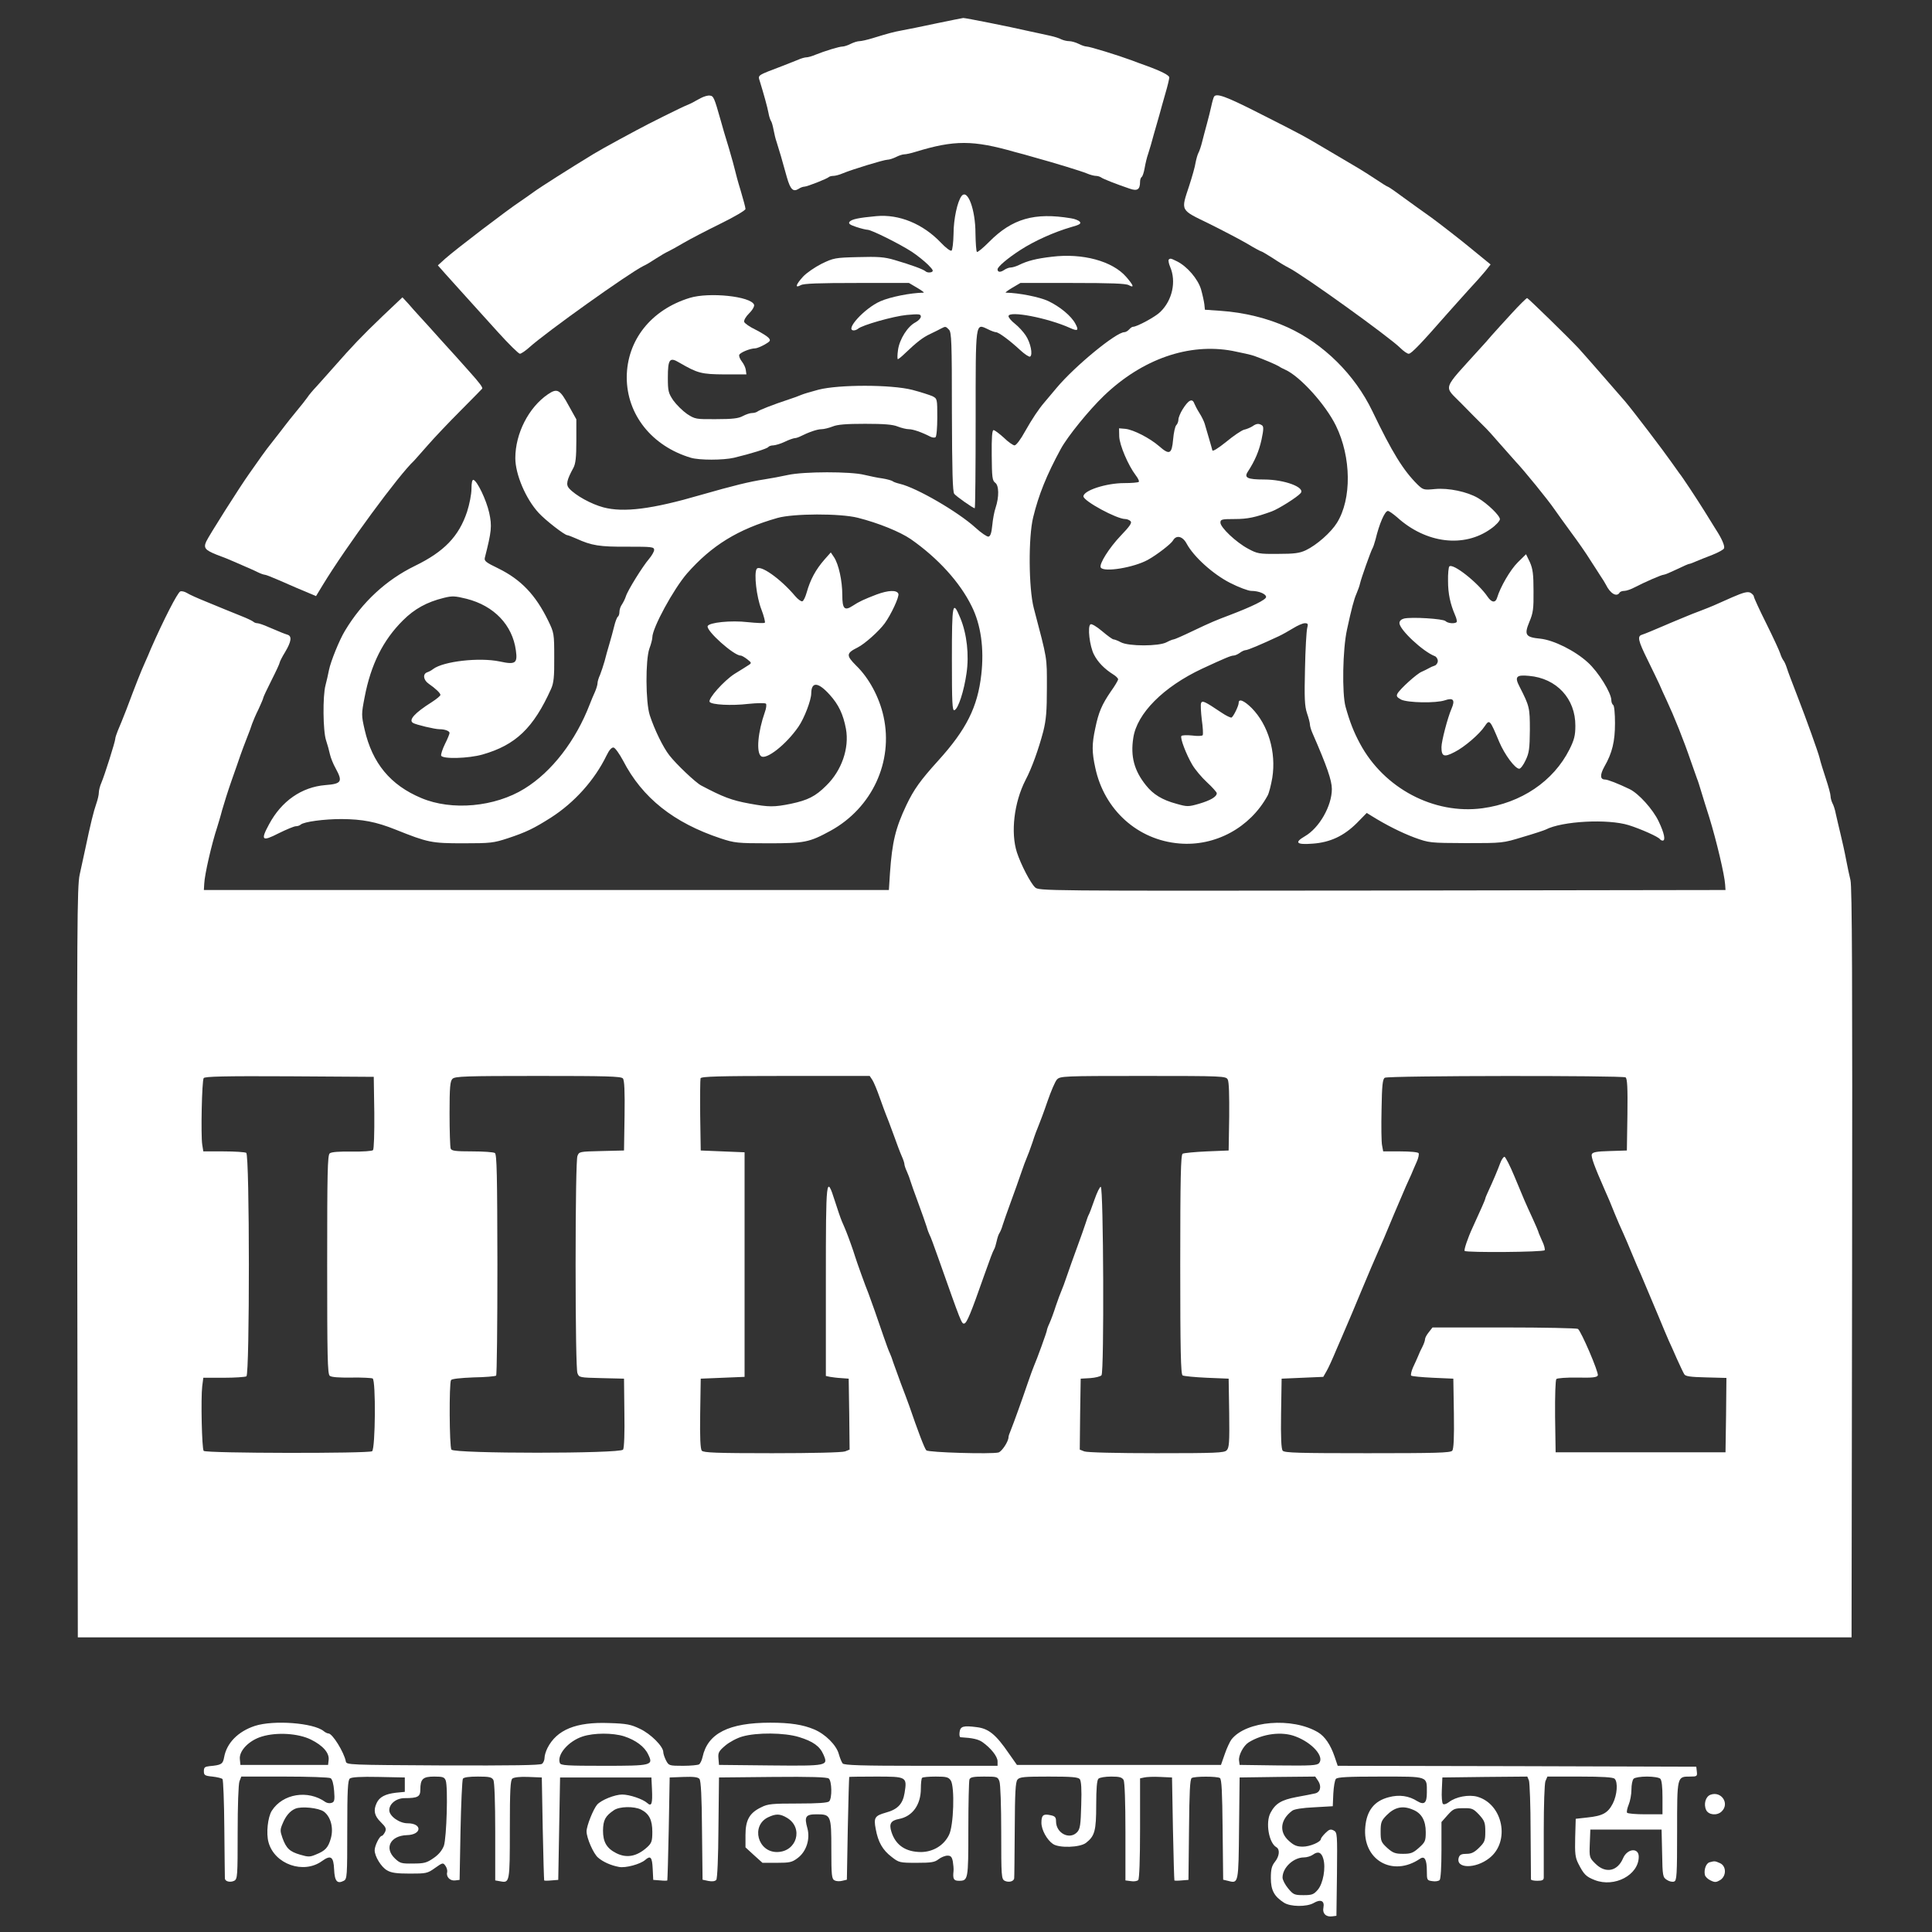 <svg width="174" height="174" viewBox="0 0 174 174" fill="none" xmlns="http://www.w3.org/2000/svg">
<rect x="0" y="0" width="174" height="174" fill="#333333" stroke="none"/>
<path d="M84.332 2.105C83.065 2.38 81.683 2.655 81.239 2.736C80.449 2.882 80.038 2.995 78.557 3.448C78.08 3.594 77.57 3.707 77.406 3.707C77.225 3.707 76.879 3.82 76.616 3.949C76.369 4.079 76.024 4.192 75.876 4.192C75.58 4.192 74.263 4.597 73.424 4.936C73.128 5.066 72.766 5.163 72.635 5.163C72.487 5.163 72.141 5.26 71.862 5.389C71.565 5.503 71.006 5.729 70.595 5.891C68.094 6.846 68.259 6.732 68.44 7.347C68.785 8.464 69.114 9.645 69.213 10.179C69.262 10.486 69.377 10.81 69.443 10.907C69.509 10.988 69.608 11.36 69.674 11.716C69.739 12.072 69.855 12.541 69.937 12.767C70.002 12.994 70.183 13.576 70.332 14.062C70.463 14.547 70.71 15.421 70.874 15.987C71.187 17.071 71.434 17.314 71.927 17.006C72.092 16.893 72.322 16.812 72.437 16.812C72.684 16.812 74.494 16.1 74.658 15.939C74.708 15.89 74.889 15.841 75.053 15.841C75.218 15.841 75.596 15.745 75.892 15.615C76.748 15.259 79.61 14.385 79.923 14.385C80.087 14.385 80.433 14.272 80.696 14.143C80.943 14.013 81.288 13.9 81.436 13.9C81.601 13.9 82.045 13.803 82.456 13.674C85.944 12.606 87.622 12.606 91.406 13.69C91.867 13.803 92.607 14.013 93.051 14.143C94.993 14.677 97.362 15.405 97.872 15.615C98.168 15.745 98.546 15.841 98.694 15.841C98.859 15.841 99.056 15.906 99.155 15.971C99.303 16.1 100.586 16.602 101.738 16.99C102.429 17.233 102.676 17.071 102.676 16.375C102.676 16.181 102.741 15.987 102.824 15.939C102.906 15.874 103.021 15.534 103.087 15.146C103.153 14.774 103.284 14.175 103.416 13.819C103.531 13.463 103.761 12.703 103.909 12.12C104.074 11.538 104.304 10.745 104.419 10.34C104.518 9.936 104.781 9.062 104.962 8.399C105.16 7.736 105.308 7.088 105.308 6.975C105.308 6.781 104.584 6.409 103.251 5.923C102.889 5.794 102.297 5.584 101.935 5.438C100.619 4.953 98.135 4.192 97.872 4.192C97.724 4.192 97.395 4.079 97.148 3.949C96.885 3.82 96.506 3.707 96.292 3.707C96.078 3.707 95.766 3.626 95.585 3.545C95.42 3.448 94.96 3.302 94.581 3.221C94.186 3.14 93.364 2.946 92.722 2.817C90.814 2.38 86.898 1.603 86.75 1.62C86.684 1.62 85.599 1.846 84.332 2.105Z" fill="white"/>
<path d="M63.109 8.836C62.846 8.981 62.501 9.159 62.369 9.24C62.237 9.305 62.007 9.418 61.875 9.467C61.448 9.629 58.388 11.149 57.351 11.716C56.808 12.007 56.101 12.395 55.788 12.557C54.768 13.107 53.913 13.593 53.452 13.868C51.33 15.162 48.698 16.828 48.056 17.298C47.628 17.605 47.102 17.977 46.904 18.107C45.638 18.948 41.163 22.362 40.093 23.3L39.435 23.899L40.077 24.627C40.768 25.404 42.035 26.795 44.881 29.95C45.835 31.002 46.707 31.859 46.822 31.859C46.937 31.859 47.316 31.601 47.661 31.293C49.224 29.886 56.627 24.611 57.927 23.964C58.157 23.867 58.667 23.559 59.079 23.284C59.49 23.025 59.967 22.734 60.164 22.653C60.345 22.572 60.987 22.216 61.563 21.877C62.139 21.537 63.636 20.76 64.886 20.145C66.136 19.53 67.14 18.948 67.14 18.819C67.14 18.689 66.942 17.961 66.712 17.184C66.465 16.392 66.251 15.583 66.202 15.356C66.153 15.13 65.906 14.224 65.643 13.334C65.363 12.444 65.034 11.311 64.903 10.826C64.327 8.787 64.261 8.642 63.932 8.609C63.751 8.577 63.389 8.69 63.109 8.836Z" fill="white"/>
<path d="M109.339 8.706C109.289 8.787 109.174 9.176 109.092 9.564C109.009 9.952 108.829 10.664 108.697 11.149C108.565 11.635 108.368 12.363 108.269 12.767C108.17 13.172 108.022 13.609 107.94 13.754C107.858 13.9 107.743 14.305 107.677 14.644C107.628 15 107.364 15.922 107.101 16.731C106.344 19.029 106.262 18.867 108.894 20.145C110.128 20.76 111.675 21.569 112.316 21.941C112.958 22.33 113.534 22.637 113.583 22.637C113.632 22.637 114.11 22.912 114.636 23.252C115.162 23.608 115.788 23.98 116.051 24.109C117.35 24.757 125.149 30.371 126.119 31.342C126.399 31.617 126.728 31.859 126.876 31.859C127.106 31.859 127.978 30.953 130.314 28.284C130.808 27.717 131.696 26.747 132.256 26.116C132.832 25.501 133.522 24.724 133.786 24.401L134.246 23.818L133.572 23.268C133.193 22.961 132.618 22.491 132.305 22.233C131.812 21.812 129.459 19.984 128.916 19.595C127.929 18.899 127.09 18.285 126.169 17.621C125.56 17.168 125.033 16.812 124.984 16.812C124.935 16.812 124.441 16.505 123.865 16.117C122.5 15.227 122.533 15.259 119.95 13.738C117.153 12.088 117.581 12.314 113.205 10.098C110.424 8.69 109.552 8.367 109.339 8.706Z" fill="white"/>
<path d="M86.602 17.654C86.224 18.139 85.878 19.741 85.878 21.068C85.862 21.844 85.78 22.524 85.697 22.572C85.599 22.637 85.171 22.313 84.743 21.86C83.131 20.162 80.976 19.272 78.919 19.466C77.34 19.611 76.715 19.741 76.517 19.967C76.386 20.129 76.517 20.242 77.11 20.437C77.537 20.582 78.014 20.695 78.146 20.695C78.508 20.712 81.009 21.957 82.111 22.669C82.605 22.993 83.263 23.527 83.575 23.834C84.052 24.32 84.102 24.417 83.871 24.514C83.707 24.562 83.493 24.546 83.378 24.449C83.131 24.239 82.094 23.867 80.564 23.414C79.627 23.139 79.084 23.106 77.274 23.155C75.218 23.203 75.07 23.236 74 23.753C73.392 24.061 72.635 24.579 72.322 24.918C71.664 25.646 71.565 25.986 72.125 25.679C72.388 25.533 73.737 25.485 77.175 25.485H81.864L82.605 25.922C83.016 26.164 83.279 26.358 83.18 26.358C81.996 26.375 80.153 26.747 79.281 27.135C77.85 27.766 76.04 29.756 76.896 29.756C77.011 29.756 77.175 29.691 77.274 29.61C77.62 29.287 80.466 28.478 81.667 28.365C82.769 28.267 82.933 28.284 82.933 28.51C82.933 28.656 82.72 28.882 82.456 29.028C81.749 29.384 81.009 30.549 80.877 31.52C80.811 31.973 80.811 32.345 80.861 32.345C80.926 32.345 81.223 32.102 81.519 31.811C82.539 30.84 83.098 30.387 83.805 30.064C84.184 29.886 84.628 29.659 84.776 29.578C85.154 29.384 85.171 29.384 85.467 29.691C85.697 29.918 85.73 30.808 85.73 37.086C85.747 42.489 85.796 44.302 85.944 44.48C86.142 44.722 87.639 45.774 87.787 45.774C87.836 45.774 87.869 42.182 87.869 37.781C87.869 28.834 87.836 29.125 88.955 29.643C89.267 29.805 89.597 29.918 89.695 29.918C89.942 29.918 90.945 30.662 91.85 31.503C92.262 31.892 92.689 32.167 92.772 32.118C93.035 31.956 92.821 30.872 92.377 30.209C92.163 29.886 91.735 29.416 91.406 29.157C91.094 28.915 90.83 28.607 90.83 28.478C90.83 27.944 94.4 28.64 96.391 29.546C97.066 29.853 97.181 29.756 96.852 29.157C96.49 28.462 95.453 27.604 94.384 27.103C93.611 26.747 91.752 26.375 90.584 26.358C90.501 26.358 90.748 26.164 91.159 25.922L91.9 25.485H96.588C100.06 25.485 101.376 25.533 101.656 25.679C102.182 25.97 102.1 25.711 101.425 24.934C100.191 23.511 97.493 22.783 94.746 23.122C93.331 23.284 92.525 23.494 91.768 23.867C91.505 23.996 91.176 24.093 91.011 24.093C90.863 24.093 90.584 24.206 90.403 24.336C90.074 24.546 89.843 24.514 89.843 24.255C89.843 24.029 90.732 23.268 91.883 22.524C93.15 21.699 94.96 20.89 96.473 20.453C97.23 20.242 97.395 20.145 97.246 19.967C97.148 19.854 96.802 19.709 96.457 19.66C93.166 19.11 91.159 19.692 89.087 21.779C88.544 22.33 88.034 22.75 87.984 22.686C87.918 22.637 87.869 21.893 87.853 21.035C87.853 18.867 87.145 16.974 86.602 17.654Z" fill="white"/>
<path d="M105.258 23.381C105.209 23.446 105.258 23.737 105.39 24.045C105.949 25.355 105.588 27.038 104.502 28.09C104.074 28.526 102.396 29.433 102.034 29.433C101.952 29.433 101.804 29.546 101.688 29.675C101.573 29.805 101.376 29.918 101.261 29.918C100.52 29.918 96.819 32.96 95.174 34.917C94.68 35.5 94.186 36.099 94.071 36.228C93.528 36.859 92.953 37.733 92.311 38.865C91.933 39.561 91.521 40.111 91.373 40.111C91.242 40.111 90.797 39.804 90.403 39.415C89.991 39.043 89.58 38.736 89.481 38.736C89.35 38.736 89.3 39.431 89.317 41.001C89.333 42.975 89.366 43.282 89.629 43.476C89.975 43.719 89.991 44.755 89.662 45.742C89.547 46.065 89.415 46.777 89.366 47.311C89.3 47.991 89.202 48.298 89.021 48.33C88.889 48.346 88.363 47.991 87.869 47.538C86.29 46.098 82.555 43.929 81.042 43.574C80.778 43.509 80.466 43.412 80.383 43.331C80.285 43.266 79.874 43.153 79.479 43.088C79.067 43.04 78.327 42.878 77.834 42.764C76.616 42.457 72.388 42.457 70.94 42.781C70.348 42.91 69.41 43.088 68.867 43.169C67.485 43.379 66.054 43.735 63.109 44.577C58.733 45.855 56.167 46.178 54.34 45.693C53.255 45.402 51.856 44.641 51.264 43.994C50.952 43.654 51.034 43.25 51.642 42.133C51.84 41.761 51.906 41.195 51.906 39.707V37.765L51.248 36.584C50.425 35.063 50.195 34.934 49.339 35.516C47.612 36.697 46.411 39.043 46.411 41.26C46.411 42.716 47.349 44.933 48.517 46.195C49.125 46.858 50.853 48.201 51.099 48.201C51.165 48.201 51.527 48.346 51.906 48.508C53.288 49.139 54.011 49.253 56.496 49.236C58.7 49.236 58.914 49.253 58.914 49.528C58.914 49.673 58.7 50.045 58.453 50.337C57.894 50.984 56.529 53.168 56.364 53.718C56.298 53.928 56.134 54.252 56.019 54.43C55.887 54.608 55.788 54.899 55.788 55.11C55.788 55.304 55.722 55.498 55.64 55.547C55.558 55.611 55.41 55.999 55.311 56.42C55.212 56.841 55.015 57.537 54.883 57.99C54.752 58.426 54.554 59.122 54.456 59.527C54.34 59.931 54.16 60.481 54.044 60.773C53.913 61.048 53.814 61.387 53.814 61.533C53.814 61.662 53.715 62.018 53.584 62.31C53.452 62.601 53.238 63.102 53.123 63.41C51.856 66.71 49.701 69.51 47.233 71.03C44.568 72.681 40.686 73.037 37.938 71.872C35.158 70.707 33.529 68.733 32.838 65.707C32.542 64.413 32.542 64.316 32.838 62.795C33.398 59.85 34.5 57.65 36.293 55.87C37.33 54.835 38.448 54.22 39.962 53.848C40.735 53.654 40.965 53.67 42.018 53.928C44.502 54.559 46.148 56.291 46.46 58.572C46.625 59.737 46.427 59.883 45.012 59.575C43.153 59.187 39.929 59.559 39.008 60.255C38.876 60.368 38.629 60.498 38.481 60.546C38.053 60.692 38.119 61.242 38.613 61.581C39.221 62.002 39.666 62.423 39.666 62.585C39.666 62.666 39.32 62.957 38.892 63.232C37.33 64.219 36.77 64.85 37.198 65.109C37.461 65.27 39.156 65.675 39.583 65.675C40.077 65.675 40.488 65.837 40.488 66.015C40.488 66.096 40.307 66.549 40.077 67.002C39.847 67.471 39.699 67.94 39.731 68.053C39.863 68.377 42.183 68.312 43.45 67.956C46.444 67.099 48.039 65.578 49.635 62.035C49.866 61.517 49.931 60.95 49.915 59.203C49.915 57.067 49.899 56.986 49.372 55.902C48.237 53.573 46.921 52.197 44.881 51.194C43.779 50.66 43.598 50.531 43.663 50.24C44.272 47.845 44.321 47.392 44.058 46.178C43.795 45.014 42.989 43.331 42.643 43.218C42.528 43.185 42.462 43.476 42.462 44.027C42.462 44.512 42.281 45.418 42.068 46.081C41.327 48.314 39.995 49.689 37.362 50.968C34.779 52.23 32.624 54.22 31.078 56.792C30.568 57.617 29.778 59.591 29.63 60.336C29.548 60.74 29.416 61.355 29.317 61.711C29.054 62.682 29.087 65.853 29.367 66.678C29.498 67.066 29.646 67.617 29.712 67.924C29.778 68.231 30.009 68.814 30.239 69.218C30.88 70.399 30.765 70.594 29.301 70.707C27.162 70.885 25.353 72.147 24.234 74.234C23.444 75.69 23.592 75.82 25.106 75.043C25.797 74.703 26.488 74.412 26.652 74.412C26.8 74.412 26.998 74.347 27.08 74.266C27.376 74.007 29.186 73.765 30.765 73.765C32.641 73.781 33.858 74.007 35.635 74.719C38.547 75.884 38.859 75.949 41.722 75.949C44.173 75.949 44.453 75.917 45.736 75.496C47.398 74.946 48.089 74.606 49.619 73.635C51.741 72.276 53.551 70.254 54.62 68.053C54.867 67.536 55.097 67.293 55.262 67.325C55.41 67.358 55.788 67.892 56.117 68.506C57.845 71.856 60.674 74.105 64.919 75.512C66.153 75.917 66.416 75.949 69.196 75.949C72.47 75.949 72.882 75.868 74.806 74.817C78.541 72.762 80.466 68.603 79.577 64.542C79.199 62.811 78.278 61.08 77.11 59.947C76.188 59.025 76.205 58.831 77.241 58.313C77.883 57.99 79.15 56.857 79.676 56.145C80.252 55.352 81.009 53.734 80.91 53.475C80.762 53.12 80.005 53.152 78.952 53.54C77.817 53.977 77.356 54.187 76.797 54.559C76.057 55.045 75.859 54.835 75.859 53.589C75.859 52.294 75.53 50.822 75.119 50.191L74.823 49.754L74.263 50.385C73.457 51.307 72.98 52.197 72.651 53.362C72.536 53.767 72.372 54.123 72.256 54.155C72.158 54.187 71.862 53.977 71.615 53.686C70.282 52.1 68.423 50.806 68.144 51.243C67.897 51.647 68.127 53.751 68.571 54.883C68.802 55.482 68.933 56.032 68.884 56.08C68.835 56.145 68.144 56.113 67.354 56.032C65.824 55.854 63.85 56.064 63.734 56.388C63.586 56.809 66.087 59.041 66.696 59.041C66.811 59.041 67.074 59.203 67.304 59.381C67.699 59.688 67.699 59.721 67.42 59.899C67.255 60.012 66.679 60.368 66.153 60.692C65.199 61.306 63.734 62.941 63.915 63.216C64.08 63.474 65.89 63.572 67.387 63.394C68.193 63.313 68.9 63.297 68.983 63.377C69.048 63.442 69.015 63.798 68.884 64.138C68.259 65.918 68.094 67.746 68.538 68.102C68.999 68.474 70.809 67.05 71.911 65.448C72.437 64.688 73.062 63.054 73.062 62.439C73.079 61.371 73.688 61.42 74.724 62.569C75.53 63.458 75.942 64.332 76.188 65.643C76.501 67.374 75.81 69.396 74.412 70.755C73.441 71.726 72.75 72.066 71.236 72.389C69.706 72.697 69.262 72.697 67.502 72.373C65.89 72.082 65.1 71.775 63.142 70.739C62.649 70.48 60.905 68.83 60.28 68.021C59.72 67.309 58.947 65.724 58.519 64.413C58.141 63.248 58.124 59.43 58.486 58.41C58.634 58.022 58.75 57.569 58.75 57.407C58.75 56.55 60.658 53.055 61.875 51.647C64.096 49.123 66.449 47.667 70.019 46.648C71.45 46.243 75.662 46.227 77.258 46.632C79.117 47.101 81.058 47.894 82.029 48.557C84.463 50.256 86.454 52.44 87.507 54.592C88.346 56.258 88.642 58.426 88.379 60.74C88.05 63.685 87.03 65.707 84.496 68.506C82.884 70.286 82.308 71.095 81.634 72.503C80.647 74.59 80.351 75.82 80.153 78.619L80.055 80.156H49.208H18.361L18.394 79.59C18.427 78.764 19.068 75.981 19.562 74.493C19.644 74.218 19.858 73.538 20.006 72.956C20.17 72.373 20.549 71.176 20.861 70.286C21.174 69.396 21.536 68.377 21.651 68.021C21.783 67.665 22.029 66.969 22.227 66.484C22.424 65.999 22.638 65.416 22.704 65.19C22.786 64.963 23.033 64.364 23.28 63.879C23.51 63.377 23.707 62.924 23.707 62.86C23.707 62.795 24.037 62.083 24.448 61.274C24.859 60.465 25.188 59.753 25.188 59.672C25.188 59.608 25.402 59.171 25.682 58.718C26.241 57.779 26.307 57.294 25.896 57.164C25.583 57.067 25.386 56.986 24.168 56.469C23.74 56.275 23.296 56.129 23.181 56.129C23.049 56.129 22.885 56.064 22.803 55.983C22.704 55.902 22.227 55.676 21.733 55.482C21.24 55.288 20.615 55.029 20.335 54.916C20.072 54.802 19.249 54.462 18.525 54.171C17.801 53.88 17.044 53.54 16.847 53.411C16.633 53.281 16.37 53.217 16.238 53.265C15.992 53.362 14.741 55.805 13.59 58.426C13.475 58.718 13.228 59.284 13.047 59.688C12.701 60.449 12.241 61.614 11.385 63.895C11.089 64.656 10.744 65.513 10.612 65.804C10.497 66.096 10.382 66.419 10.382 66.532C10.382 66.775 9.427 69.801 9.131 70.496C9 70.788 8.901 71.192 8.901 71.386C8.901 71.581 8.802 72.017 8.671 72.389C8.44 73.037 8.144 74.234 7.684 76.434C7.552 77.049 7.322 78.117 7.174 78.781C6.943 79.881 6.927 83.343 6.96 113.729L7.009 147.463H86.882H166.755L166.804 113.729C166.837 88.521 166.804 79.816 166.656 79.266C166.557 78.861 166.376 78.02 166.261 77.405C166.146 76.774 165.916 75.755 165.768 75.14C165.62 74.509 165.422 73.7 165.34 73.312C165.274 72.94 165.126 72.487 165.027 72.325C164.945 72.147 164.863 71.872 164.863 71.694C164.863 71.516 164.666 70.804 164.435 70.108C164.205 69.412 163.942 68.571 163.876 68.264C163.744 67.73 162.658 64.704 161.902 62.763C161.293 61.177 161.063 60.595 160.915 60.125C160.832 59.867 160.701 59.575 160.618 59.478C160.536 59.365 160.405 59.106 160.339 58.88C160.273 58.653 159.714 57.44 159.088 56.178C158.463 54.932 157.953 53.815 157.953 53.718C157.953 53.621 157.805 53.475 157.641 53.378C157.394 53.265 157.032 53.346 156.028 53.783C154.301 54.559 154.219 54.592 153.182 54.996C152.689 55.174 152.096 55.417 151.866 55.514C151.636 55.611 151.208 55.789 150.928 55.902C150.632 56.032 150.139 56.226 149.859 56.355C148.954 56.744 148.181 57.067 147.885 57.164C147.441 57.294 147.523 57.682 148.395 59.446C148.839 60.336 149.3 61.323 149.448 61.63C149.579 61.938 149.875 62.601 150.106 63.086C150.78 64.526 151.619 66.613 152.294 68.587C152.524 69.251 152.771 69.946 152.837 70.124C152.919 70.302 153.084 70.853 153.232 71.338C153.38 71.823 153.692 72.843 153.939 73.603C154.597 75.739 155.321 78.813 155.37 79.67L155.403 80.156L124.491 80.204C93.742 80.237 93.561 80.237 93.216 79.913C92.805 79.525 91.949 77.874 91.587 76.774C91.011 74.995 91.324 72.276 92.36 70.254C92.936 69.17 93.545 67.439 93.956 65.885C94.219 64.834 94.285 64.057 94.285 61.921C94.285 59.122 94.351 59.511 93.101 54.754C92.64 52.958 92.607 48.379 93.051 46.583C93.545 44.56 94.252 42.797 95.535 40.435C96.161 39.286 98.085 36.924 99.418 35.645C102.873 32.329 107.068 30.872 111 31.601C111.806 31.762 112.695 31.956 112.958 32.054C113.813 32.361 114.916 32.83 115.179 32.992C115.31 33.089 115.574 33.218 115.755 33.299C117.087 33.898 119.374 36.422 120.312 38.331C121.71 41.179 121.743 44.949 120.41 47.084C119.868 47.958 118.584 49.091 117.597 49.56C117.038 49.819 116.577 49.884 115.097 49.884C113.386 49.9 113.238 49.867 112.399 49.414C111.313 48.832 109.914 47.505 109.914 47.068C109.914 46.777 110.029 46.745 111.198 46.745C112.366 46.745 113.04 46.599 114.521 46.065C115.146 45.839 116.84 44.771 117.137 44.415C117.581 43.897 115.689 43.185 113.83 43.185C112.349 43.185 112.037 43.023 112.366 42.506C113.04 41.47 113.386 40.629 113.616 39.593C113.813 38.671 113.813 38.396 113.649 38.299C113.369 38.121 113.155 38.137 112.793 38.396C112.612 38.509 112.267 38.655 112.037 38.703C111.806 38.768 111.082 39.254 110.441 39.788C109.717 40.37 109.223 40.677 109.19 40.564C109.158 40.451 109.026 39.949 108.878 39.464C108.73 38.978 108.565 38.396 108.499 38.169C108.434 37.943 108.22 37.506 108.022 37.199C107.825 36.891 107.628 36.503 107.562 36.341C107.381 35.84 107.035 36.018 106.492 36.891C106.295 37.215 106.13 37.619 106.13 37.797C106.13 37.959 106.048 38.186 105.933 38.299C105.834 38.396 105.703 38.978 105.653 39.577C105.538 40.904 105.324 41.001 104.403 40.192C103.548 39.448 102.083 38.703 101.359 38.623L100.784 38.574L100.8 39.318C100.833 40.095 101.606 41.907 102.281 42.797C102.495 43.072 102.626 43.347 102.56 43.396C102.511 43.46 101.919 43.509 101.244 43.509C99.632 43.509 97.576 44.172 97.576 44.706C97.592 45.127 100.57 46.745 101.343 46.745C101.491 46.745 101.705 46.826 101.82 46.939C101.968 47.084 101.754 47.392 100.948 48.233C99.895 49.334 98.957 50.822 99.138 51.113C99.418 51.566 102.133 51.113 103.383 50.417C104.206 49.965 105.472 48.977 105.637 48.686C105.933 48.152 106.509 48.282 106.871 48.961C107.496 50.126 109.223 51.696 110.77 52.489C111.559 52.893 112.431 53.217 112.695 53.217C113.369 53.217 114.027 53.492 114.027 53.767C114.027 54.009 112.777 54.624 110.737 55.401C109.536 55.854 109.092 56.032 107.43 56.825C106.558 57.245 105.785 57.585 105.703 57.585C105.62 57.585 105.341 57.698 105.061 57.844C104.37 58.216 101.639 58.216 100.948 57.844C100.685 57.698 100.372 57.585 100.29 57.585C100.191 57.585 99.731 57.245 99.254 56.841C98.776 56.436 98.316 56.161 98.217 56.226C97.921 56.388 98.135 58.216 98.53 58.96C98.875 59.64 99.484 60.255 100.257 60.74C100.504 60.886 100.701 61.096 100.701 61.177C100.701 61.274 100.405 61.776 100.043 62.277C99.237 63.458 98.941 64.138 98.645 65.578C98.332 67.018 98.332 67.73 98.645 69.154C99.451 72.94 102.462 75.658 106.213 75.965C109.454 76.24 112.579 74.541 114.159 71.662C114.29 71.435 114.471 70.707 114.587 70.043C114.949 67.746 114.225 65.287 112.728 63.766C112.037 63.086 111.559 62.892 111.559 63.297C111.559 63.572 111.099 64.51 110.918 64.623C110.836 64.656 110.424 64.462 109.997 64.17C108.499 63.167 108.269 63.054 108.17 63.329C108.121 63.458 108.154 64.122 108.236 64.817C108.335 65.497 108.368 66.128 108.318 66.209C108.269 66.29 107.841 66.306 107.364 66.241C106.887 66.193 106.443 66.209 106.394 66.29C106.278 66.484 106.821 67.924 107.381 68.879C107.628 69.299 108.22 70.011 108.697 70.448C109.19 70.901 109.585 71.354 109.585 71.435C109.585 71.758 109.026 72.082 107.989 72.389C107.019 72.665 106.92 72.665 105.949 72.389C104.683 72.05 103.86 71.548 103.218 70.739C102.149 69.412 101.804 68.134 102.067 66.452C102.396 64.251 104.781 61.857 108.269 60.222C110.293 59.284 110.868 59.041 111.099 59.041C111.23 59.041 111.477 58.928 111.658 58.799C111.823 58.669 112.069 58.556 112.168 58.556C112.366 58.556 113.517 58.071 115.179 57.294C115.491 57.148 116.067 56.825 116.462 56.582C116.857 56.339 117.318 56.129 117.515 56.129C117.795 56.129 117.828 56.194 117.729 56.566C117.663 56.825 117.564 58.459 117.531 60.239C117.466 62.86 117.499 63.588 117.712 64.235C117.86 64.656 117.976 65.125 117.976 65.254C117.976 65.384 118.074 65.74 118.206 66.031C119.506 69.008 119.95 70.286 119.95 71.063C119.95 72.584 118.815 74.574 117.515 75.318C116.544 75.884 116.758 76.095 118.222 75.981C119.802 75.868 121.036 75.286 122.204 74.121L123.092 73.215L123.536 73.49C124.836 74.299 126.185 74.978 127.386 75.431C128.735 75.917 128.768 75.917 132.042 75.933C135.316 75.933 135.349 75.933 137.142 75.383C138.145 75.091 139.067 74.784 139.198 74.719C140.695 73.943 144.808 73.733 146.684 74.315C147.77 74.655 149.365 75.367 149.497 75.577C149.546 75.642 149.645 75.706 149.744 75.706C150.024 75.706 149.892 75.043 149.382 73.975C148.872 72.891 147.572 71.451 146.75 71.063C145.746 70.577 144.792 70.205 144.545 70.205C144.101 70.205 144.084 69.785 144.496 69.04C145.203 67.811 145.45 66.775 145.45 65.125C145.45 64.284 145.384 63.539 145.285 63.491C145.203 63.442 145.121 63.248 145.121 63.07C145.121 62.407 143.953 60.514 142.999 59.656C141.847 58.604 139.939 57.65 138.721 57.52C137.389 57.391 137.257 57.181 137.734 56.016C138.08 55.207 138.129 54.818 138.112 53.217C138.112 51.712 138.047 51.227 137.783 50.628L137.438 49.916L136.698 50.644C136.023 51.307 135.118 52.877 134.839 53.815C134.691 54.317 134.345 54.285 133.983 53.751C133.128 52.489 130.857 50.693 130.528 51.016C130.462 51.081 130.397 51.68 130.413 52.327C130.413 53.475 130.611 54.382 131.055 55.417C131.186 55.708 131.236 55.983 131.186 56.032C131.005 56.194 130.397 56.145 130.183 55.935C129.969 55.724 127.123 55.547 126.448 55.708C126.201 55.773 126.037 55.919 126.037 56.113C126.037 56.711 128.159 58.685 129.212 59.09C129.36 59.138 129.492 59.349 129.492 59.527C129.492 59.705 129.36 59.899 129.212 59.947C129.048 59.996 128.801 60.109 128.669 60.19C128.538 60.271 128.258 60.4 128.044 60.498C127.6 60.675 126.086 62.051 125.856 62.471C125.741 62.698 125.807 62.795 126.185 63.005C126.777 63.297 129.327 63.345 130.133 63.07C130.89 62.811 131.071 63.038 130.726 63.831C130.38 64.623 129.821 66.759 129.821 67.293C129.821 68.134 130.051 68.231 131.005 67.73C131.877 67.293 133.259 66.112 133.72 65.4C134.148 64.769 134.181 64.801 135.02 66.808C135.513 67.972 136.451 69.234 136.829 69.234C136.944 69.234 137.208 68.895 137.405 68.458C137.718 67.811 137.767 67.406 137.783 65.756C137.783 63.733 137.751 63.604 136.862 61.857C136.385 60.95 136.55 60.756 137.701 60.87C140.185 61.08 141.896 62.924 141.88 65.368C141.88 66.225 141.781 66.63 141.353 67.487C139.906 70.367 136.994 72.325 133.506 72.794C129.146 73.376 124.639 70.998 122.483 66.969C121.924 65.934 121.562 65.012 121.184 63.653C120.855 62.455 120.92 58.475 121.315 56.695C121.71 54.867 121.94 53.977 122.171 53.459C122.286 53.184 122.434 52.796 122.483 52.569C122.582 52.1 123.454 49.657 123.602 49.398C123.668 49.301 123.783 48.945 123.882 48.589C124.227 47.149 124.721 46.017 125.001 46.017C125.099 46.017 125.461 46.276 125.823 46.583C128.422 48.945 131.861 49.366 134.279 47.618C134.723 47.311 135.085 46.907 135.085 46.761C135.085 46.437 133.967 45.353 133.111 44.852C132.141 44.285 130.462 43.929 129.245 44.043C128.225 44.14 128.176 44.124 127.666 43.638C126.382 42.36 125.395 40.774 123.602 37.037C122.006 33.72 119.193 30.953 115.969 29.481C114.159 28.656 112.053 28.138 109.914 27.992L108.516 27.895L108.467 27.41C108.434 27.135 108.302 26.536 108.17 26.067C107.891 25.129 106.92 23.996 106.015 23.543C105.423 23.252 105.407 23.252 105.258 23.381ZM33.71 100.202C33.727 102.079 33.677 103.503 33.595 103.584C33.513 103.665 32.657 103.73 31.686 103.713C30.551 103.697 29.844 103.746 29.696 103.875C29.498 104.037 29.466 105.623 29.466 113.89C29.466 122.158 29.498 123.744 29.696 123.906C29.844 124.035 30.535 124.084 31.654 124.067C32.608 124.051 33.463 124.1 33.562 124.148C33.858 124.326 33.809 130.458 33.513 130.701C33.249 130.911 18.558 130.895 18.344 130.669C18.18 130.507 18.081 125.928 18.213 124.844L18.311 124.084H20.137C21.157 124.084 22.079 124.019 22.194 123.954C22.49 123.76 22.49 104.021 22.177 103.827C22.079 103.762 21.157 103.697 20.137 103.697H18.311L18.213 103.082C18.081 102.257 18.18 97.339 18.344 97.096C18.443 96.95 20.203 96.902 26.06 96.934L33.661 96.983L33.71 100.202ZM56.101 97.128C56.233 97.274 56.282 98.309 56.249 100.477L56.2 103.616L54.176 103.665C52.185 103.713 52.152 103.713 52.004 104.118C51.906 104.361 51.84 108.276 51.84 113.89C51.84 119.505 51.906 123.42 52.004 123.663C52.152 124.067 52.185 124.067 54.176 124.116L56.2 124.165L56.233 127.239C56.265 129.002 56.216 130.41 56.117 130.555C55.887 130.928 40.883 130.928 40.653 130.555C40.472 130.264 40.439 124.585 40.62 124.294C40.686 124.181 41.442 124.1 42.66 124.051C43.713 124.035 44.618 123.954 44.683 123.889C44.749 123.825 44.798 119.327 44.798 113.874C44.782 105.865 44.749 103.94 44.568 103.843C44.453 103.762 43.532 103.697 42.528 103.697C40.998 103.697 40.669 103.649 40.587 103.438C40.538 103.293 40.488 101.885 40.488 100.299C40.488 97.889 40.538 97.371 40.751 97.161C40.982 96.934 41.903 96.902 48.451 96.902C54.587 96.902 55.953 96.934 56.101 97.128ZM78.574 97.274C78.706 97.484 79.002 98.196 79.232 98.859C79.462 99.523 79.725 100.202 79.791 100.38C79.874 100.558 80.17 101.351 80.466 102.16C80.746 102.953 81.091 103.859 81.223 104.15C81.354 104.441 81.453 104.749 81.453 104.846C81.453 104.943 81.552 105.25 81.683 105.526C81.815 105.817 81.946 106.189 81.996 106.367C82.045 106.545 82.358 107.419 82.687 108.308C83.016 109.198 83.361 110.185 83.46 110.493C83.542 110.8 83.674 111.124 83.723 111.221C83.789 111.302 84.135 112.256 84.513 113.324C86.586 119.181 86.602 119.246 86.849 119.197C87.079 119.149 87.458 118.227 88.609 114.942C89.169 113.356 89.415 112.709 89.531 112.515C89.597 112.418 89.695 112.094 89.761 111.787C89.827 111.48 89.942 111.14 90.008 111.059C90.074 110.962 90.222 110.638 90.304 110.331C90.403 110.023 90.732 109.069 91.044 108.228C91.357 107.386 91.768 106.221 91.966 105.639C92.163 105.056 92.393 104.441 92.475 104.264C92.558 104.086 92.788 103.471 92.986 102.888C93.166 102.306 93.43 101.61 93.545 101.351C93.66 101.076 94.022 100.122 94.335 99.199C94.647 98.293 95.025 97.403 95.19 97.225C95.486 96.918 95.716 96.902 102.939 96.902C110.194 96.902 110.408 96.918 110.572 97.225C110.688 97.419 110.72 98.665 110.704 100.575L110.655 103.616L108.68 103.697C107.595 103.746 106.608 103.843 106.509 103.908C106.344 104.005 106.295 106.189 106.295 113.89C106.295 121.592 106.344 123.776 106.509 123.873C106.608 123.938 107.595 124.035 108.68 124.084L110.655 124.165L110.704 127.271C110.737 129.924 110.704 130.394 110.474 130.62C110.26 130.847 109.487 130.879 104.156 130.879C100.586 130.879 97.921 130.814 97.658 130.717L97.246 130.555L97.279 127.368L97.329 124.165L98.184 124.116C98.645 124.084 99.106 123.97 99.204 123.857C99.451 123.566 99.385 106.949 99.138 106.885C99.056 106.868 98.793 107.402 98.563 108.066C98.332 108.729 98.102 109.344 98.036 109.441C97.987 109.522 97.872 109.862 97.773 110.169C97.674 110.477 97.329 111.463 97 112.353C96.671 113.243 96.259 114.408 96.078 114.942C95.897 115.476 95.684 116.058 95.601 116.236C95.519 116.414 95.289 117.029 95.091 117.612C94.91 118.194 94.647 118.89 94.516 119.181C94.384 119.456 94.285 119.747 94.285 119.812C94.285 119.942 93.364 122.482 93.117 123.032C93.035 123.21 92.788 123.906 92.558 124.569C92.081 125.977 91.291 128.177 91.028 128.824C90.913 129.083 90.83 129.342 90.83 129.423C90.83 129.827 90.222 130.733 89.925 130.814C89.267 130.976 83.608 130.814 83.427 130.62C83.263 130.458 82.67 128.889 81.881 126.591C81.749 126.236 81.42 125.329 81.124 124.569C80.844 123.809 80.548 122.967 80.449 122.708C80.367 122.433 80.236 122.077 80.153 121.899C80.055 121.721 79.808 121.026 79.577 120.362C79.117 119.003 78.36 116.851 78.212 116.479C77.965 115.897 77.142 113.599 77.011 113.162C76.846 112.612 76.402 111.383 76.205 110.897C76.139 110.719 75.958 110.315 75.826 110.007C75.695 109.7 75.415 108.875 75.201 108.195C74.412 105.72 74.379 106.027 74.379 115.347V123.922L74.757 124.003C74.954 124.035 75.415 124.1 75.777 124.116L76.435 124.165L76.484 127.368L76.517 130.555L76.106 130.717C75.843 130.814 73.161 130.879 69.542 130.879C64.524 130.879 63.356 130.831 63.208 130.653C63.076 130.507 63.027 129.471 63.06 127.303L63.109 124.165L65.084 124.084L67.058 124.003V113.89V103.778L65.084 103.697L63.109 103.616L63.06 100.461C63.044 98.73 63.06 97.225 63.093 97.112C63.159 96.95 64.754 96.902 70.743 96.902H78.327L78.574 97.274ZM146.404 97.031C146.552 97.144 146.602 97.921 146.569 100.397L146.519 103.616L144.989 103.665C143.805 103.697 143.443 103.762 143.361 103.956C143.278 104.183 143.607 105.072 144.496 107.095C144.677 107.499 144.874 107.969 144.956 108.147C145.022 108.325 145.253 108.875 145.45 109.36C145.647 109.845 145.976 110.606 146.19 111.059C146.388 111.496 146.717 112.272 146.914 112.758C147.112 113.243 147.342 113.793 147.424 113.971C147.556 114.246 147.918 115.088 148.395 116.236C148.477 116.414 148.888 117.401 149.316 118.421C149.727 119.44 150.188 120.492 150.303 120.767C150.435 121.026 150.747 121.754 151.027 122.385C151.307 123 151.603 123.631 151.685 123.76C151.784 123.954 152.228 124.019 153.659 124.051L155.485 124.1L155.453 127.449L155.403 130.798H147.753H140.103L140.054 127.578C140.037 125.702 140.087 124.278 140.169 124.197C140.251 124.116 141.107 124.051 142.061 124.067C143.41 124.1 143.821 124.051 143.903 123.873C144.002 123.614 142.39 119.861 142.11 119.683C141.995 119.618 139.017 119.553 135.464 119.553H129.015L128.686 119.974C128.488 120.217 128.34 120.492 128.34 120.621C128.34 120.734 128.241 121.026 128.11 121.285C127.978 121.527 127.797 121.916 127.715 122.142C127.616 122.369 127.419 122.822 127.254 123.161C127.106 123.501 127.041 123.825 127.09 123.889C127.156 123.954 128.044 124.035 129.048 124.084L130.89 124.165L130.94 127.303C130.972 129.471 130.923 130.507 130.791 130.653C130.643 130.847 129.278 130.879 123.158 130.879C117.038 130.879 115.672 130.847 115.524 130.653C115.393 130.507 115.343 129.471 115.376 127.303L115.426 124.165L117.301 124.084L119.177 124.003L119.473 123.485C119.637 123.21 120.032 122.336 120.361 121.543C120.707 120.767 121.069 119.893 121.184 119.634C121.644 118.566 121.776 118.259 122.582 116.317C123.52 114.085 123.553 114.004 124.063 112.839C124.573 111.674 124.622 111.593 125.543 109.36C126.021 108.244 126.514 107.095 126.629 106.82C126.761 106.529 126.975 106.059 127.106 105.768C127.221 105.477 127.452 104.959 127.6 104.619C127.748 104.296 127.814 103.94 127.764 103.859C127.715 103.762 126.975 103.697 126.119 103.697H124.573L124.474 103.163C124.408 102.872 124.392 101.416 124.425 99.927C124.458 97.727 124.523 97.177 124.721 97.064C125.017 96.869 146.092 96.853 146.404 97.031Z" fill="white"/>
<path d="M135.102 104.781C134.888 105.364 134.51 106.27 134 107.37C133.868 107.645 133.769 107.904 133.769 107.952C133.769 108.033 133.358 108.956 132.618 110.574C132.19 111.496 131.828 112.58 131.91 112.661C132.091 112.823 139.001 112.774 139.116 112.596C139.165 112.515 139.067 112.111 138.869 111.722C138.688 111.318 138.54 110.962 138.54 110.913C138.54 110.881 138.31 110.347 138.03 109.732C137.372 108.308 137.241 108.001 136.385 105.93C135.99 104.975 135.579 104.183 135.497 104.183C135.398 104.183 135.217 104.458 135.102 104.781Z" fill="white"/>
<path d="M62.122 26.828C58.634 27.895 56.463 30.646 56.446 33.979C56.446 37.328 58.7 40.176 62.221 41.227C62.978 41.454 65.116 41.454 66.103 41.227C67.65 40.855 69.114 40.402 69.196 40.257C69.262 40.176 69.46 40.111 69.657 40.111C69.855 40.095 70.315 39.965 70.677 39.788C71.039 39.609 71.434 39.48 71.549 39.464C71.664 39.464 71.878 39.399 72.043 39.318C72.849 38.914 73.606 38.655 73.984 38.655C74.198 38.655 74.658 38.542 74.987 38.412C75.415 38.234 76.205 38.169 77.916 38.169C79.627 38.169 80.416 38.234 80.844 38.412C81.173 38.542 81.634 38.655 81.848 38.655C82.226 38.655 82.983 38.914 83.805 39.334C83.97 39.415 84.167 39.431 84.25 39.383C84.348 39.318 84.414 38.525 84.414 37.603C84.414 35.92 84.414 35.904 83.97 35.678C83.707 35.565 82.901 35.306 82.16 35.111C80.252 34.626 75.563 34.626 73.721 35.095C73.046 35.273 72.339 35.484 72.158 35.565C71.977 35.645 71.467 35.84 71.006 35.985C69.674 36.422 68.39 36.924 68.209 37.069C68.127 37.134 67.913 37.199 67.716 37.199C67.535 37.199 67.173 37.328 66.893 37.474C66.515 37.684 65.955 37.749 64.508 37.749C62.665 37.765 62.599 37.749 61.875 37.28C61.481 37.005 60.921 36.454 60.642 36.066C60.197 35.403 60.148 35.225 60.148 34.011C60.148 32.345 60.312 32.135 61.168 32.652C62.846 33.623 63.159 33.704 65.248 33.72H67.222L67.173 33.348C67.156 33.138 66.992 32.782 66.811 32.555C66.646 32.345 66.531 32.07 66.581 31.956C66.663 31.746 67.568 31.374 68.012 31.374C68.16 31.374 68.538 31.212 68.867 31.034C69.394 30.727 69.427 30.662 69.213 30.419C69.081 30.274 68.555 29.95 68.045 29.691C67.535 29.449 67.074 29.125 67.025 28.996C66.975 28.866 67.156 28.526 67.469 28.219C67.782 27.912 67.963 27.572 67.913 27.442C67.617 26.682 63.866 26.294 62.122 26.828Z" fill="white"/>
<path d="M34.467 28.462C32.526 30.322 31.72 31.18 30.124 32.992C29.531 33.655 28.808 34.48 28.495 34.82C28.182 35.144 27.804 35.597 27.672 35.807C27.524 36.018 27.08 36.584 26.685 37.053C26.29 37.538 25.83 38.105 25.665 38.331C25.501 38.558 25.04 39.14 24.662 39.626C24.267 40.111 23.773 40.774 23.559 41.082C23.346 41.389 22.852 42.085 22.474 42.619C21.618 43.816 18.821 48.233 18.575 48.767C18.311 49.35 18.476 49.544 19.529 49.965C20.072 50.159 20.746 50.434 21.026 50.563C21.322 50.693 21.848 50.919 22.177 51.065C22.523 51.21 23 51.421 23.247 51.55C23.477 51.663 23.757 51.76 23.839 51.76C23.938 51.76 24.514 51.987 25.139 52.262C26.504 52.861 27.064 53.103 27.853 53.427L28.462 53.686L29.071 52.683C31.177 49.22 35.947 42.732 37.297 41.486C37.379 41.389 37.938 40.774 38.514 40.111C39.09 39.448 40.422 38.04 41.475 36.988C42.512 35.937 43.4 35.047 43.417 35.014C43.515 34.917 43.219 34.513 42.199 33.38C41.656 32.766 40.571 31.552 39.781 30.695C39.008 29.821 38.119 28.85 37.807 28.51C37.494 28.171 37.017 27.637 36.754 27.329L36.244 26.779L34.467 28.462Z" fill="white"/>
<path d="M136.122 28.251C135.398 29.044 134.592 29.918 134.329 30.225C134.065 30.533 133.621 31.05 133.325 31.358C129.788 35.273 130.002 34.675 131.631 36.357C132.387 37.134 133.259 38.008 133.572 38.315C133.884 38.606 134.543 39.334 135.053 39.933C135.563 40.516 136.221 41.26 136.5 41.567C137.257 42.36 139.462 45.078 139.988 45.855C140.235 46.211 140.909 47.149 141.502 47.958C142.094 48.751 142.884 49.884 143.229 50.45C143.591 51.016 144.019 51.663 144.167 51.906C144.331 52.133 144.529 52.472 144.627 52.65C145.022 53.459 145.598 53.799 145.861 53.378C145.911 53.281 146.108 53.217 146.289 53.217C146.47 53.217 146.898 53.071 147.227 52.893C148.132 52.424 149.645 51.76 149.843 51.76C149.941 51.76 150.468 51.534 151.011 51.275C151.57 51 152.064 50.79 152.113 50.79C152.179 50.79 152.458 50.693 152.738 50.563C153.034 50.434 153.692 50.175 154.235 49.965C154.762 49.754 155.239 49.495 155.272 49.382C155.354 49.172 155.074 48.508 154.531 47.683C154.383 47.441 153.923 46.712 153.528 46.065C152.771 44.852 151.488 42.91 151.241 42.619C151.175 42.522 150.863 42.085 150.55 41.648C149.793 40.564 147.194 37.15 146.371 36.163C145.565 35.225 142.538 31.762 142.176 31.374C141.205 30.338 137.619 26.844 137.537 26.844C137.471 26.844 136.829 27.475 136.122 28.251Z" fill="white"/>
<path d="M85.73 59.349C85.73 63.313 85.763 64.041 85.961 63.96C86.306 63.831 86.816 62.245 87.046 60.643C87.293 58.993 87.079 57.084 86.487 55.66C85.796 53.993 85.73 54.285 85.73 59.349Z" fill="white"/>
<path d="M22.951 155.44C21.437 155.941 20.417 156.977 20.187 158.255C20.072 158.886 19.94 158.967 18.854 159.064C18.443 159.113 18.361 159.177 18.361 159.517C18.361 159.873 18.443 159.938 19.134 160.002C19.562 160.051 19.973 160.148 20.039 160.229C20.105 160.294 20.187 162.3 20.203 164.662C20.22 167.041 20.253 169.063 20.253 169.16C20.253 169.451 20.73 169.565 21.092 169.387C21.388 169.225 21.404 168.998 21.404 165.018C21.404 162.688 21.47 160.65 21.569 160.423L21.733 160.002H25.632C27.788 160.002 29.646 160.067 29.778 160.148C29.926 160.245 30.041 160.666 30.091 161.281C30.157 162.106 30.124 162.284 29.877 162.365C29.712 162.429 29.466 162.397 29.317 162.3C27.738 161.167 25.468 161.54 24.481 163.077C24.119 163.643 23.954 165.115 24.185 165.924C24.727 167.898 27.343 168.82 29.005 167.607C29.795 167.041 30.041 167.202 30.091 168.367C30.14 169.435 30.37 169.694 30.963 169.387C31.259 169.225 31.275 168.998 31.275 164.792C31.275 161.216 31.325 160.326 31.506 160.18C31.654 160.051 32.493 160.002 34.089 160.035L36.458 160.083V160.731V161.378L35.635 161.459C34.697 161.572 34.171 161.847 33.924 162.381C33.611 163.044 33.71 163.53 34.286 164.096C34.747 164.549 34.812 164.695 34.681 164.986C34.582 165.18 34.45 165.342 34.385 165.342C34.187 165.342 33.743 166.232 33.743 166.636C33.743 167.186 34.335 168.157 34.862 168.448C35.24 168.675 35.734 168.74 36.918 168.74C38.382 168.74 38.498 168.723 39.172 168.238C39.863 167.753 39.896 167.736 40.11 168.028C40.241 168.206 40.307 168.464 40.274 168.61C40.159 169.031 40.538 169.419 40.998 169.354L41.393 169.306L41.475 164.856C41.525 162.413 41.623 160.31 41.689 160.197C41.771 160.067 42.248 160.002 43.038 160.002C44.075 160.002 44.288 160.051 44.437 160.31C44.535 160.504 44.601 162.3 44.601 164.986V169.354L45.062 169.435C45.901 169.597 45.917 169.532 45.917 164.775C45.917 161.184 45.967 160.326 46.148 160.18C46.296 160.067 46.839 160.002 47.595 160.035L48.796 160.083L48.879 164.695C48.928 167.235 48.994 169.322 49.01 169.354C49.027 169.387 49.323 169.387 49.668 169.354L50.277 169.306L50.359 164.695L50.441 160.083H54.554H58.667L58.717 161.119C58.782 162.462 58.684 162.737 58.289 162.381C57.894 162.025 56.693 161.62 56.035 161.62C55.377 161.62 54.16 162.106 53.781 162.527C53.436 162.931 52.827 164.436 52.827 164.937C52.827 165.536 53.452 166.96 53.863 167.3C54.308 167.688 55.032 168.011 55.755 168.141C56.331 168.254 57.664 167.898 58.108 167.51C58.585 167.089 58.733 167.251 58.782 168.286L58.832 169.306L59.457 169.354C59.786 169.387 60.082 169.387 60.099 169.354C60.115 169.322 60.181 167.235 60.23 164.695L60.312 160.083L61.563 160.035C62.468 160.002 62.862 160.051 62.994 160.213C63.126 160.358 63.208 161.847 63.224 164.856L63.274 169.29L63.8 169.403C64.146 169.468 64.392 169.435 64.508 169.306C64.606 169.193 64.689 167.3 64.705 164.598L64.754 160.083L69.591 160.035C73.013 160.002 74.494 160.051 74.642 160.18C74.922 160.407 74.954 161.96 74.675 162.235C74.543 162.365 73.671 162.429 71.862 162.429C69.542 162.429 69.147 162.462 68.555 162.769C67.502 163.271 67.14 163.918 67.14 165.261V166.377L67.897 167.073L68.67 167.769H69.97C71.121 167.769 71.335 167.72 71.829 167.348C72.618 166.766 72.98 165.649 72.717 164.662C72.421 163.611 72.552 163.4 73.54 163.4C74.839 163.4 74.872 163.481 74.872 166.555C74.872 168.917 74.905 169.225 75.168 169.354C75.316 169.435 75.629 169.451 75.859 169.387L76.271 169.29L76.353 164.695C76.402 162.154 76.468 160.067 76.484 160.035C76.501 160.019 77.587 160.002 78.903 160.002C81.667 160.002 81.7 160.019 81.469 161.475C81.305 162.478 80.844 162.963 79.758 163.255C78.788 163.53 78.673 163.708 78.87 164.727C79.084 165.908 79.495 166.62 80.301 167.235C80.959 167.753 81.042 167.769 82.555 167.769C83.871 167.769 84.184 167.72 84.529 167.445C84.76 167.267 85.122 167.122 85.335 167.122C85.632 167.122 85.73 167.235 85.813 167.639C85.862 167.931 85.895 168.319 85.878 168.497C85.796 169.225 85.895 169.387 86.356 169.387C87.195 169.387 87.211 169.322 87.211 164.759C87.211 162.429 87.26 160.407 87.31 160.261C87.392 160.051 87.672 160.002 88.626 160.002C89.794 160.002 89.86 160.019 90.008 160.423C90.106 160.65 90.172 162.688 90.172 165.018C90.172 168.998 90.189 169.225 90.485 169.387C90.847 169.565 91.308 169.451 91.34 169.16C91.357 169.063 91.373 167.089 91.39 164.759C91.406 161.442 91.456 160.488 91.636 160.278C91.817 160.035 92.245 160.002 94.45 160.002C96.506 160.002 97.082 160.051 97.246 160.229C97.378 160.407 97.427 161.103 97.378 162.559C97.329 164.355 97.279 164.711 97.016 165.002C96.342 165.73 95.108 165.115 95.108 164.031C95.108 163.675 95.025 163.562 94.614 163.481C93.956 163.336 93.792 163.481 93.792 164.161C93.792 164.792 94.285 165.698 94.828 166.07C95.388 166.458 97.263 166.393 97.806 165.973C98.596 165.358 98.727 164.889 98.727 162.543C98.727 161.087 98.793 160.326 98.925 160.197C99.04 160.083 99.55 160.002 100.076 160.002C100.833 160.002 101.047 160.067 101.195 160.31C101.294 160.504 101.359 162.3 101.359 164.986V169.354L101.853 169.419C102.116 169.468 102.412 169.419 102.511 169.322C102.61 169.225 102.676 167.51 102.676 164.662V160.164L103.054 160.083C103.251 160.035 103.909 160.002 104.485 160.035L105.555 160.083L105.637 164.695C105.686 167.235 105.752 169.322 105.769 169.354C105.785 169.387 106.081 169.387 106.427 169.354L107.035 169.306L107.085 164.775C107.118 161.41 107.167 160.229 107.331 160.132C107.595 159.97 109.602 159.97 109.865 160.132C110.029 160.229 110.079 161.41 110.112 164.775L110.161 169.29L110.638 169.403C111.543 169.646 111.543 169.597 111.592 164.63L111.642 160.083L115.047 160.035L118.453 160.002L118.716 160.391C119.045 160.892 118.913 161.426 118.42 161.523C118.222 161.572 117.466 161.718 116.758 161.847C115.393 162.106 114.866 162.429 114.422 163.271C113.961 164.144 114.274 165.973 114.949 166.361C115.294 166.555 115.228 167.186 114.817 167.688C114.537 168.044 114.455 168.351 114.455 169.144C114.455 170.228 114.751 170.794 115.64 171.361C116.215 171.733 117.68 171.749 118.305 171.393C118.93 171.021 119.308 171.183 119.193 171.781C119.078 172.331 119.423 172.671 119.983 172.59L120.361 172.542L120.41 168.788C120.443 165.164 120.443 165.034 120.114 164.856C119.835 164.711 119.703 164.759 119.374 165.083C119.144 165.309 118.963 165.552 118.963 165.617C118.963 165.892 117.976 166.313 117.334 166.313C116.791 166.313 116.528 166.199 116.084 165.795C115.179 165.002 115.294 163.886 116.38 163.077C116.577 162.931 117.301 162.818 118.354 162.769L120.032 162.672L120.081 161.54C120.114 160.925 120.213 160.326 120.312 160.213C120.443 160.051 121.381 160.002 124.326 160.002C128.702 160.002 128.505 159.938 128.505 161.459C128.505 162.381 128.274 162.591 127.649 162.219C126.892 161.734 126.021 161.604 125.066 161.863C123.767 162.203 123.092 163.06 122.961 164.533C122.681 167.494 125.412 169.095 127.896 167.397C128.307 167.122 128.505 167.478 128.505 168.513C128.505 169.322 128.521 169.354 128.998 169.419C129.262 169.468 129.558 169.419 129.656 169.322C129.755 169.225 129.821 168.141 129.821 166.636V164.096L130.364 163.481C130.874 162.915 130.989 162.85 131.779 162.85C132.568 162.834 132.683 162.882 133.21 163.433C133.703 163.983 133.769 164.144 133.769 164.953C133.769 165.762 133.72 165.908 133.21 166.41C132.782 166.83 132.519 166.96 132.075 166.96C131.631 166.96 131.466 167.041 131.384 167.283C131.055 168.303 132.881 168.335 134.131 167.348C136.04 165.86 135.365 162.478 133.045 161.815C132.272 161.604 131.121 161.815 130.495 162.3C130.265 162.478 130.035 162.543 129.952 162.462C129.87 162.381 129.821 161.815 129.854 161.2L129.903 160.083L133.736 160.035L137.553 160.002L137.701 160.358C137.767 160.569 137.849 162.624 137.849 164.937C137.866 167.251 137.882 169.193 137.882 169.257C137.882 169.338 138.145 169.387 138.458 169.387C138.902 169.387 139.034 169.322 139.034 169.095C139.034 168.95 139.034 167.024 139.034 164.84C139.034 162.543 139.1 160.682 139.182 160.423L139.363 160.002H142.291C144.348 160.002 145.285 160.067 145.417 160.197C145.73 160.504 145.647 161.653 145.253 162.429C144.808 163.287 144.348 163.546 142.933 163.691L141.913 163.805L141.864 165.487C141.831 166.911 141.864 167.283 142.143 167.833C142.637 168.804 142.834 169.015 143.624 169.322C145.401 170.018 147.589 168.869 147.589 167.219C147.589 166.377 146.552 166.474 146.174 167.364C145.68 168.529 144.611 168.756 143.706 167.866C143.147 167.316 143.13 167.283 143.18 166.038L143.229 164.775H146.437H149.645L149.695 166.911C149.727 168.966 149.76 169.079 150.122 169.306C150.336 169.451 150.632 169.516 150.78 169.451C151.011 169.371 151.044 168.885 151.044 164.937C151.044 159.954 151.027 160.002 152.212 160.002C152.837 160.002 152.87 159.97 152.82 159.549L152.771 159.113L136.615 159.064L120.476 159.032L120.197 158.207C119.835 157.139 119.325 156.394 118.716 156.022C116.396 154.631 112.218 154.971 110.901 156.669C110.77 156.847 110.49 157.43 110.309 157.964L109.964 158.951H100.767H91.587L90.847 157.899C89.695 156.216 89.037 155.683 87.984 155.553C86.75 155.391 86.487 155.472 86.421 156.006C86.388 156.249 86.421 156.443 86.504 156.459C87.606 156.524 88.099 156.637 88.478 156.896C89.235 157.43 89.843 158.19 89.843 158.627V159.032H82.95C77.636 159.032 76.024 158.983 75.892 158.821C75.81 158.724 75.645 158.336 75.547 157.98C75.333 157.171 74.329 156.168 73.309 155.747C72.306 155.327 71.171 155.149 69.377 155.149C65.643 155.149 63.734 156.103 63.274 158.239C63.208 158.546 63.06 158.838 62.961 158.902C62.862 158.967 62.204 159.032 61.514 159.032C60.263 159.032 60.23 159.016 59.983 158.546C59.852 158.287 59.737 157.948 59.737 157.802C59.737 157.284 58.602 156.152 57.631 155.699C56.825 155.31 56.446 155.229 54.85 155.181C51.889 155.068 50.145 155.78 49.306 157.43C49.158 157.721 49.043 158.109 49.043 158.304C49.043 158.514 48.944 158.757 48.813 158.854C48.665 158.983 46.181 159.016 39.896 158.999C31.341 158.951 31.193 158.951 31.144 158.627C30.979 157.802 29.943 156.119 29.581 156.119C29.482 156.119 29.285 156.022 29.153 155.909C28.248 155.165 24.645 154.89 22.951 155.44ZM28.001 156.669C29.087 157.203 29.679 157.883 29.597 158.514L29.548 158.951H25.599H21.651L21.602 158.433C21.519 157.673 22.441 156.734 23.592 156.394C24.925 155.99 26.85 156.103 28.001 156.669ZM56.216 156.378C57.252 156.718 58.042 157.3 58.371 157.996C58.865 158.999 58.733 159.032 54.357 159.032C51.083 159.032 50.507 158.999 50.425 158.789C50.129 158.045 51.182 156.815 52.465 156.394C53.485 156.055 55.196 156.055 56.216 156.378ZM71.96 156.443C73.227 156.831 73.836 157.268 74.165 158.029C74.593 159.032 74.576 159.048 69.377 158.999L64.754 158.951L64.705 158.368C64.656 157.851 64.738 157.705 65.33 157.203C65.692 156.896 66.383 156.524 66.86 156.394C68.144 156.022 70.644 156.038 71.96 156.443ZM116.692 156.394C118.19 156.961 119.292 158.207 118.798 158.789C118.617 158.999 118.107 159.032 115.113 158.999L111.642 158.951L111.592 158.562C111.527 158.093 111.987 157.22 112.448 156.928C113.715 156.136 115.459 155.909 116.692 156.394ZM40.143 160.358C40.357 160.957 40.225 165.487 39.978 166.232C39.814 166.652 39.518 167.024 39.041 167.348C38.432 167.769 38.201 167.833 37.214 167.833C36.161 167.85 36.03 167.817 35.569 167.38C34.582 166.442 35.158 165.326 36.639 165.277C38.004 165.245 38.053 164.209 36.704 164.209C35.964 164.209 35.059 163.562 35.059 163.028C35.059 162.446 35.701 161.944 36.441 161.944C37.626 161.944 37.856 161.815 37.856 161.184C37.856 160.213 38.086 160.002 39.106 160.002C39.88 160.002 40.028 160.051 40.143 160.358ZM85.632 160.358C85.994 160.941 85.895 164.436 85.467 165.261C85.007 166.199 84.052 166.782 82.966 166.798C81.568 166.798 80.663 166.183 80.285 164.986C80.055 164.258 80.219 163.967 80.959 163.821C82.177 163.594 82.934 162.543 82.934 161.087C82.934 160.617 82.983 160.164 83.049 160.116C83.098 160.051 83.657 160.002 84.266 160.002C85.253 160.002 85.418 160.051 85.632 160.358ZM149.53 160.197C149.662 160.326 149.727 160.941 149.727 161.896V163.4H148.181C147.325 163.4 146.585 163.336 146.536 163.255C146.486 163.174 146.552 162.85 146.684 162.527C146.815 162.219 146.931 161.604 146.931 161.167C146.931 160.747 147.013 160.31 147.128 160.197C147.243 160.083 147.77 160.002 148.329 160.002C148.888 160.002 149.415 160.083 149.53 160.197ZM29.169 163.158C29.795 163.627 30.058 164.646 29.795 165.568C29.564 166.393 29.301 166.685 28.446 167.024C27.919 167.251 27.755 167.251 27.047 167.041C26.093 166.766 25.78 166.474 25.435 165.52C25.221 164.905 25.221 164.775 25.451 164.242C25.731 163.546 26.126 163.093 26.587 162.899C27.146 162.656 28.692 162.818 29.169 163.158ZM57.746 162.98C58.47 163.352 58.75 163.918 58.75 164.986C58.75 165.811 58.684 165.989 58.305 166.345C57.368 167.202 56.446 167.38 55.492 166.895C54.637 166.458 54.308 165.892 54.308 164.873C54.324 163.918 54.505 163.562 55.295 163.028C55.788 162.688 57.104 162.656 57.746 162.98ZM127.238 162.98C128.028 163.287 128.406 163.967 128.406 165.002C128.406 165.795 128.357 165.908 127.797 166.41C127.271 166.879 127.073 166.96 126.366 166.96C125.659 166.96 125.445 166.879 124.935 166.426C124.392 165.924 124.342 165.811 124.342 164.953C124.342 164.128 124.408 163.967 124.885 163.481C125.609 162.753 126.333 162.591 127.238 162.98ZM70.891 163.724C72.388 164.63 71.763 166.782 69.986 166.798C68.242 166.814 67.617 164.436 69.163 163.675C69.871 163.336 70.249 163.336 70.891 163.724ZM119.177 167.397C119.423 168.206 119.16 169.646 118.683 170.196C118.321 170.616 118.173 170.681 117.4 170.681C116.577 170.681 116.479 170.633 116.018 170.082C115.738 169.743 115.508 169.306 115.508 169.095C115.508 168.206 116.495 167.283 117.433 167.283C117.696 167.283 118.058 167.17 118.239 167.041C118.7 166.701 119.012 166.814 119.177 167.397Z" fill="white"/>
<path d="M154.054 161.637C153.61 161.798 153.413 162.478 153.659 163.012C153.873 163.465 154.646 163.546 155.058 163.141C155.798 162.429 155.025 161.281 154.054 161.637Z" fill="white"/>
<path d="M153.972 167.72C153.659 167.801 153.445 168.367 153.544 168.853C153.577 169.015 153.807 169.241 154.054 169.354C154.449 169.549 154.564 169.532 154.926 169.322C155.502 168.95 155.485 168.06 154.91 167.801C154.465 167.607 154.433 167.591 153.972 167.72Z" fill="white"/>
</svg>
